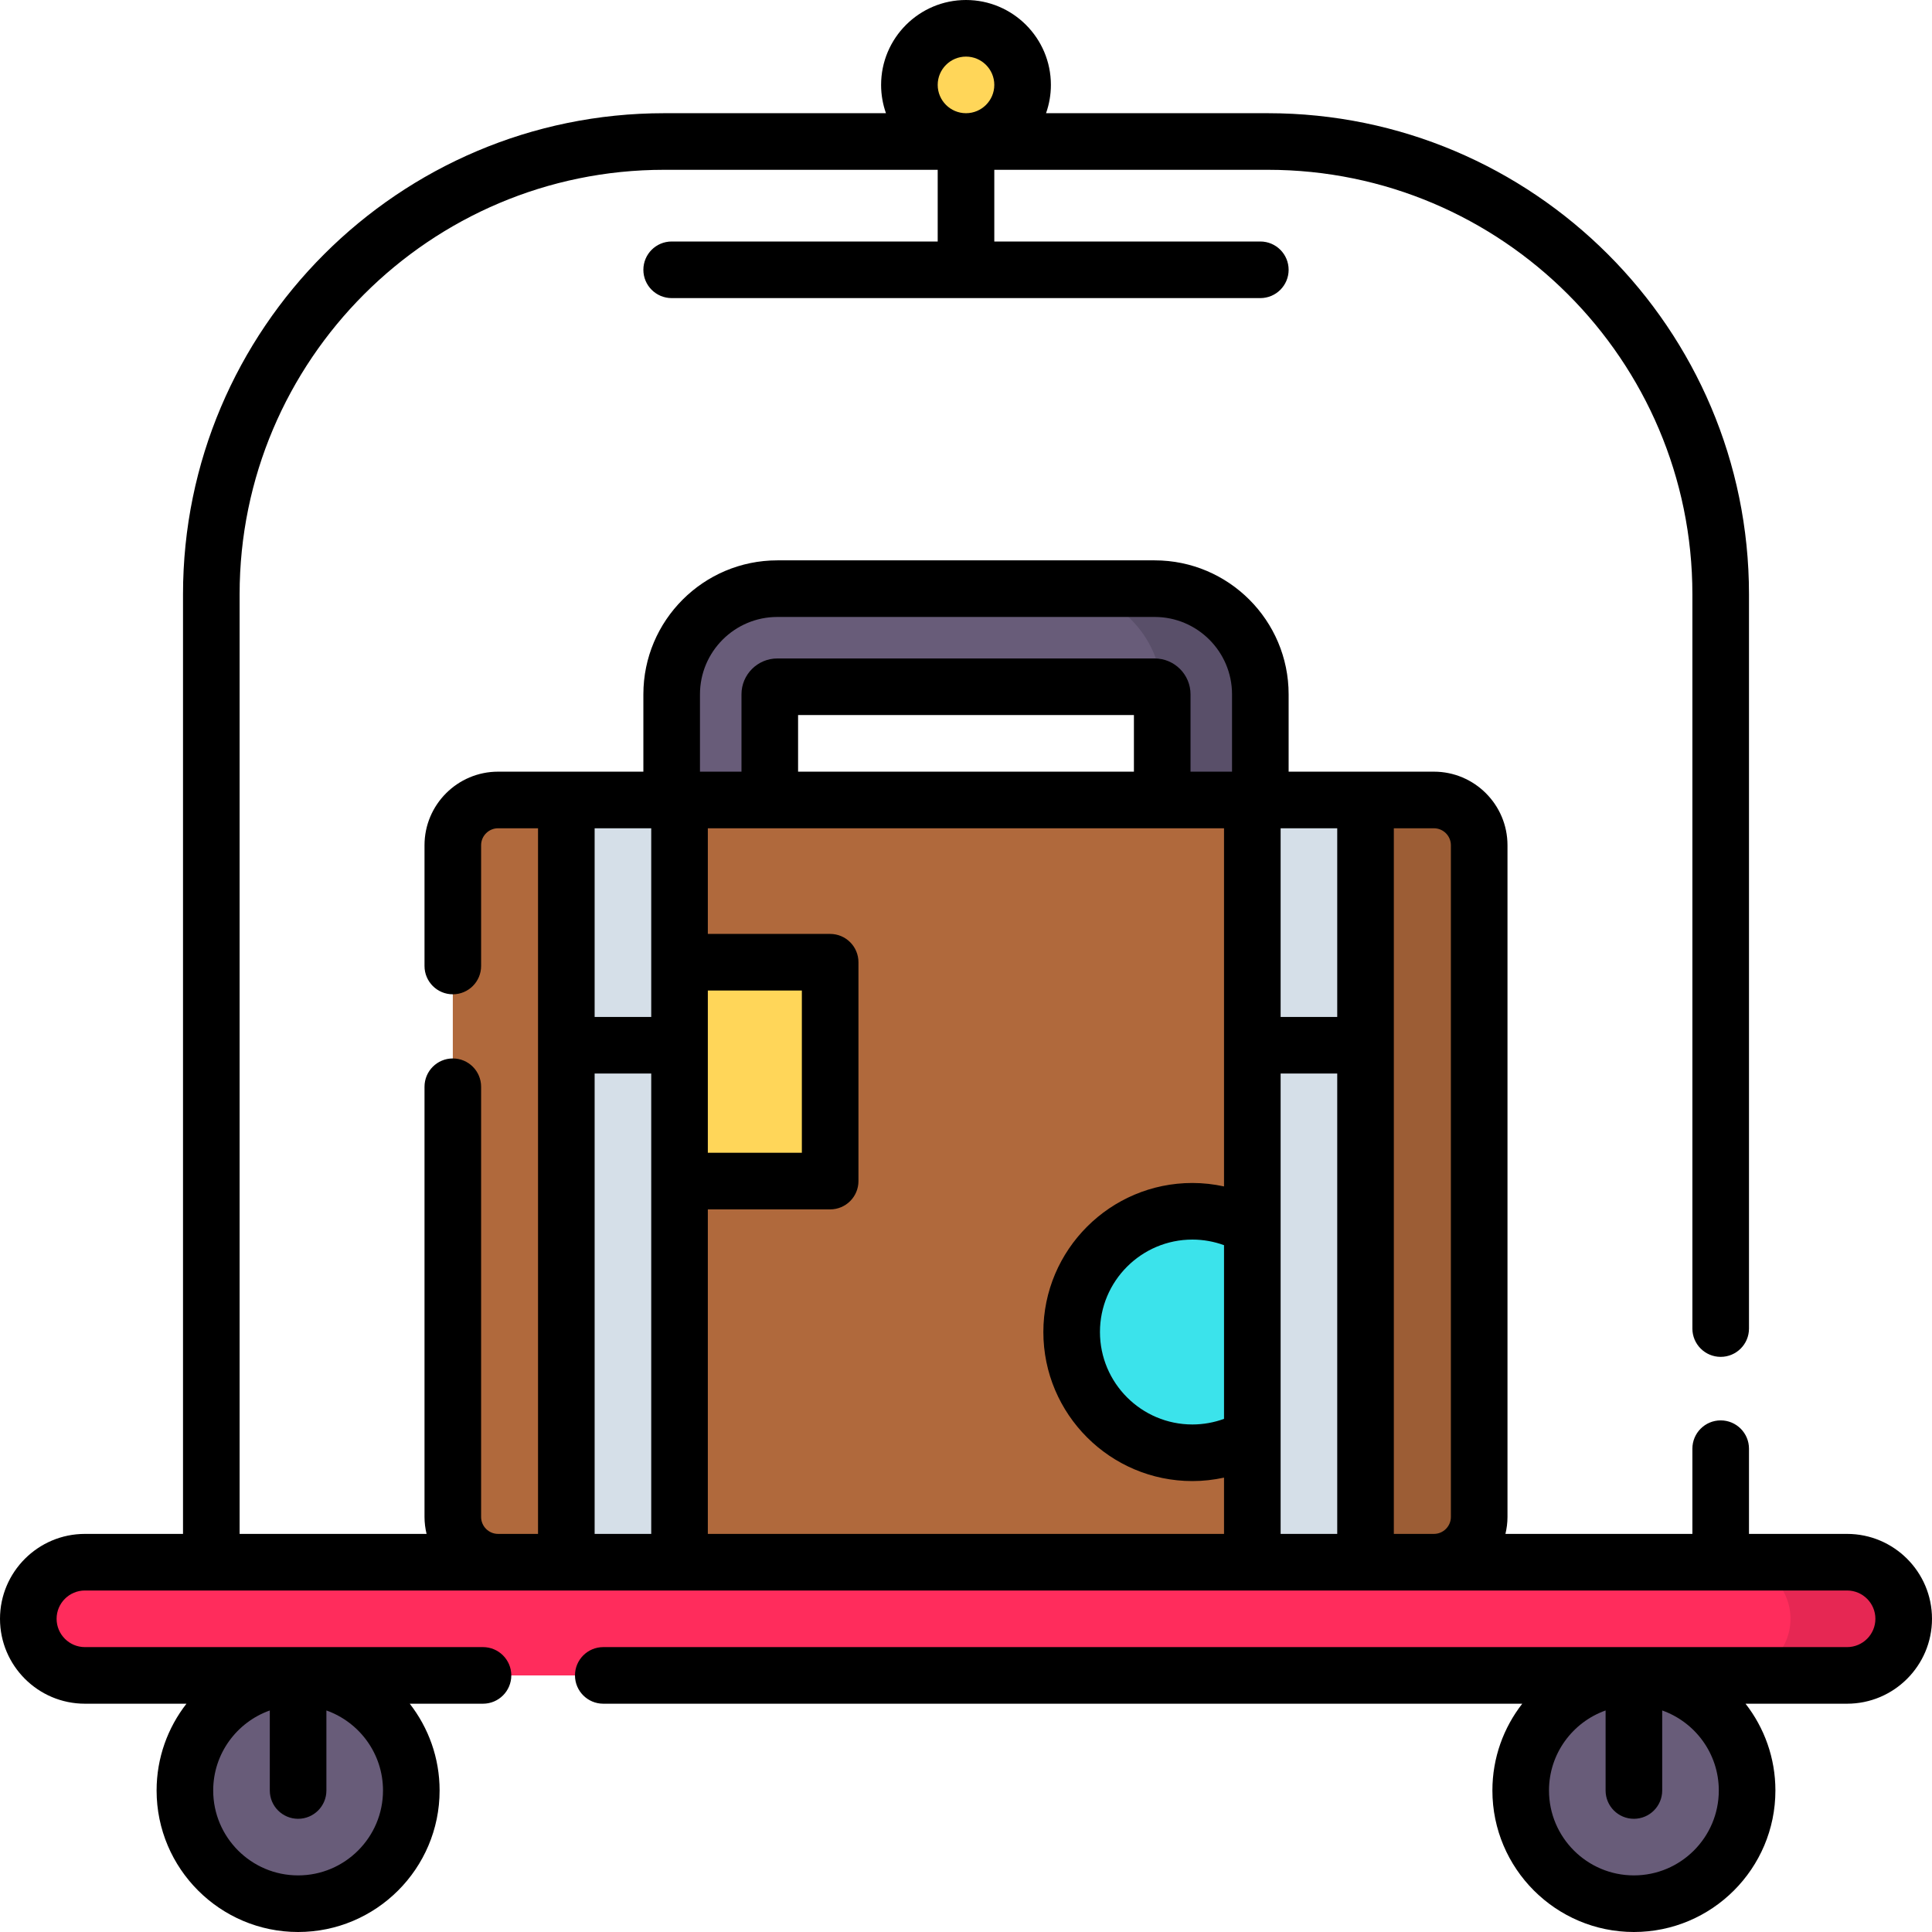 <?xml version="1.0" encoding="iso-8859-1"?>
<!-- Generator: Adobe Illustrator 21.0.0, SVG Export Plug-In . SVG Version: 6.00 Build 0)  -->
<svg xmlns="http://www.w3.org/2000/svg" xmlns:xlink="http://www.w3.org/1999/xlink" version="1.1" id="Capa_1" x="0px" y="0px" viewBox="0 0 512 512" style="enable-background:new 0 0 512 512;" xml:space="preserve" width="512" height="512">
<g>
	<path style="fill:#FF2C5C;" d="M489.5,444h-467c-8.284,0-15-6.716-15-15l0,0c0-8.284,6.716-15,15-15h467c8.284,0,15,6.716,15,15   l0,0C504.5,437.284,497.784,444,489.5,444z"/>
	<path style="fill:#E62753;" d="M489.5,414h-30c8.284,0,15,6.716,15,15c0,8.284-6.716,15-15,15h30c8.284,0,15-6.716,15-15   C504.5,420.716,497.784,414,489.5,414z"/>
	<circle style="fill:#685C79;" cx="79" cy="474.5" r="30"/>
	<circle style="fill:#685C79;" cx="433" cy="474.5" r="30"/>
	<path style="fill:#B0693C;" d="M380,414H132c-6.627,0-12-5.373-12-12V224c0-6.627,5.373-12,12-12h248c6.627,0,12,5.373,12,12v178   C392,408.627,386.627,414,380,414z"/>
	<path style="fill:#9C5D35;" d="M380,212h-30c6.627,0,12,5.373,12,12v178c0,6.627-5.373,12-12,12h30c6.627,0,12-5.373,12-12V224   C392,217.373,386.627,212,380,212z"/>
	<circle style="fill:#FFD659;" cx="256" cy="22.5" r="15"/>
	<path style="fill:#685C79;" d="M334,184v28h-26v-28c0-1.105-0.895-2-2-2H206c-1.105,0-2,0.895-2,2v28h-26v-28   c0-15.464,12.536-28,28-28h100C321.464,156,334,168.536,334,184z"/>
	<g>
		<path style="fill:#594F69;" d="M306,156h-26.031c15.328,0,27.772,12.318,27.99,27.594c0.027,0.131,0.041,0.267,0.041,0.406v28h26    v-28C334,168.536,321.464,156,306,156z"/>
	</g>
	<rect x="172" y="255" style="fill:#FFD659;" width="48" height="58"/>
	<circle style="fill:#3BE3EB;" cx="316" cy="353" r="32"/>
	<rect x="150.083" y="212" style="fill:#D5DFE8;" width="30" height="202"/>
	<rect x="331.879" y="212" style="fill:#D5DFE8;" width="30" height="202"/>
	<path d="M489.5,406.5h-26v-22.583c0-4.142-3.358-7.5-7.5-7.5s-7.5,3.358-7.5,7.5V406.5h-49.545c0.344-1.447,0.545-2.949,0.545-4.5   V224c0-10.752-8.748-19.5-19.5-19.5h-38.5V184c0-19.575-15.925-35.5-35.5-35.5H206c-19.575,0-35.5,15.925-35.5,35.5v20.5H132   c-10.752,0-19.5,8.748-19.5,19.5v32c0,4.142,3.358,7.5,7.5,7.5s7.5-3.358,7.5-7.5v-32c0-2.481,2.019-4.5,4.5-4.5h10.583v187H132   c-2.481,0-4.5-2.019-4.5-4.5V288c0-4.142-3.358-7.5-7.5-7.5s-7.5,3.358-7.5,7.5v114c0,1.551,0.201,3.053,0.545,4.5H63.5v-249   C63.5,95.467,113.967,45,176,45h72.5v19H178c-4.142,0-7.5,3.358-7.5,7.5s3.358,7.5,7.5,7.5h156c4.142,0,7.5-3.358,7.5-7.5   S338.142,64,334,64h-70.5V45H336c62.033,0,112.5,50.467,112.5,112.5v194.583c0,4.142,3.358,7.5,7.5,7.5s7.5-3.358,7.5-7.5V157.5   C463.5,87.196,406.304,30,336,30h-58.79c0.833-2.347,1.29-4.871,1.29-7.5C278.5,10.093,268.407,0,256,0s-22.5,10.093-22.5,22.5   c0,2.629,0.458,5.153,1.29,7.5H176C105.696,30,48.5,87.196,48.5,157.5v249h-26C10.093,406.5,0,416.593,0,429s10.093,22.5,22.5,22.5   h26.914c-4.952,6.356-7.914,14.336-7.914,23c0,20.678,16.822,37.5,37.5,37.5s37.5-16.822,37.5-37.5c0-8.664-2.961-16.644-7.914-23   H128c4.142,0,7.5-3.358,7.5-7.5s-3.358-7.5-7.5-7.5H22.5c-4.136,0-7.5-3.364-7.5-7.5s3.364-7.5,7.5-7.5h467   c4.136,0,7.5,3.364,7.5,7.5s-3.364,7.5-7.5,7.5H159.875c-4.142,0-7.5,3.358-7.5,7.5s3.358,7.5,7.5,7.5h243.539   c-4.952,6.356-7.914,14.336-7.914,23c0,20.678,16.822,37.5,37.5,37.5s37.5-16.822,37.5-37.5c0-8.664-2.961-16.644-7.914-23H489.5   c12.407,0,22.5-10.093,22.5-22.5S501.907,406.5,489.5,406.5z M248.5,22.5c0-4.136,3.364-7.5,7.5-7.5s7.5,3.364,7.5,7.5   S260.136,30,256,30S248.5,26.636,248.5,22.5z M79,497c-12.407,0-22.5-10.093-22.5-22.5c0-9.778,6.271-18.114,15-21.21v21.21   c0,4.142,3.358,7.5,7.5,7.5s7.5-3.358,7.5-7.5v-21.21c8.729,3.096,15,11.432,15,21.21C101.5,486.907,91.407,497,79,497z    M354.379,269.5h-15v-50h15V269.5z M187.583,262.5H212.5v43h-24.917V262.5z M187.583,320.5H220c4.142,0,7.5-3.358,7.5-7.5v-58   c0-4.142-3.358-7.5-7.5-7.5h-32.417v-28h136.796v94.914c-2.743-0.594-5.55-0.914-8.379-0.914c-21.78,0-39.5,17.72-39.5,39.5   s17.72,39.5,39.5,39.5c2.829,0,5.636-0.32,8.379-0.914V406.5H187.583V320.5z M300.5,204.5h-89v-15h89V204.5z M324.379,376.017   c-2.67,0.969-5.506,1.483-8.379,1.483c-13.509,0-24.5-10.991-24.5-24.5s10.991-24.5,24.5-24.5c2.873,0,5.709,0.514,8.379,1.483   V376.017z M185.5,184c0-11.304,9.196-20.5,20.5-20.5h100c11.304,0,20.5,9.196,20.5,20.5v20.5h-11V184c0-5.238-4.262-9.5-9.5-9.5   H206c-5.238,0-9.5,4.262-9.5,9.5v20.5h-11V184z M172.583,219.5v50h-15v-50H172.583z M157.583,406.5v-122h15v28.442   c0,0.02-0.003,0.038-0.003,0.058s0.003,0.038,0.003,0.058V406.5H157.583z M339.379,406.5v-122h15v122H339.379z M369.379,406.5v-187   H380c2.481,0,4.5,2.019,4.5,4.5v178c0,2.481-2.019,4.5-4.5,4.5H369.379z M433,497c-12.407,0-22.5-10.093-22.5-22.5   c0-9.778,6.271-18.114,15-21.21v21.21c0,4.142,3.358,7.5,7.5,7.5s7.5-3.358,7.5-7.5v-21.21c8.729,3.096,15,11.432,15,21.21   C455.5,486.907,445.407,497,433,497z"/>
</g>















</svg>
